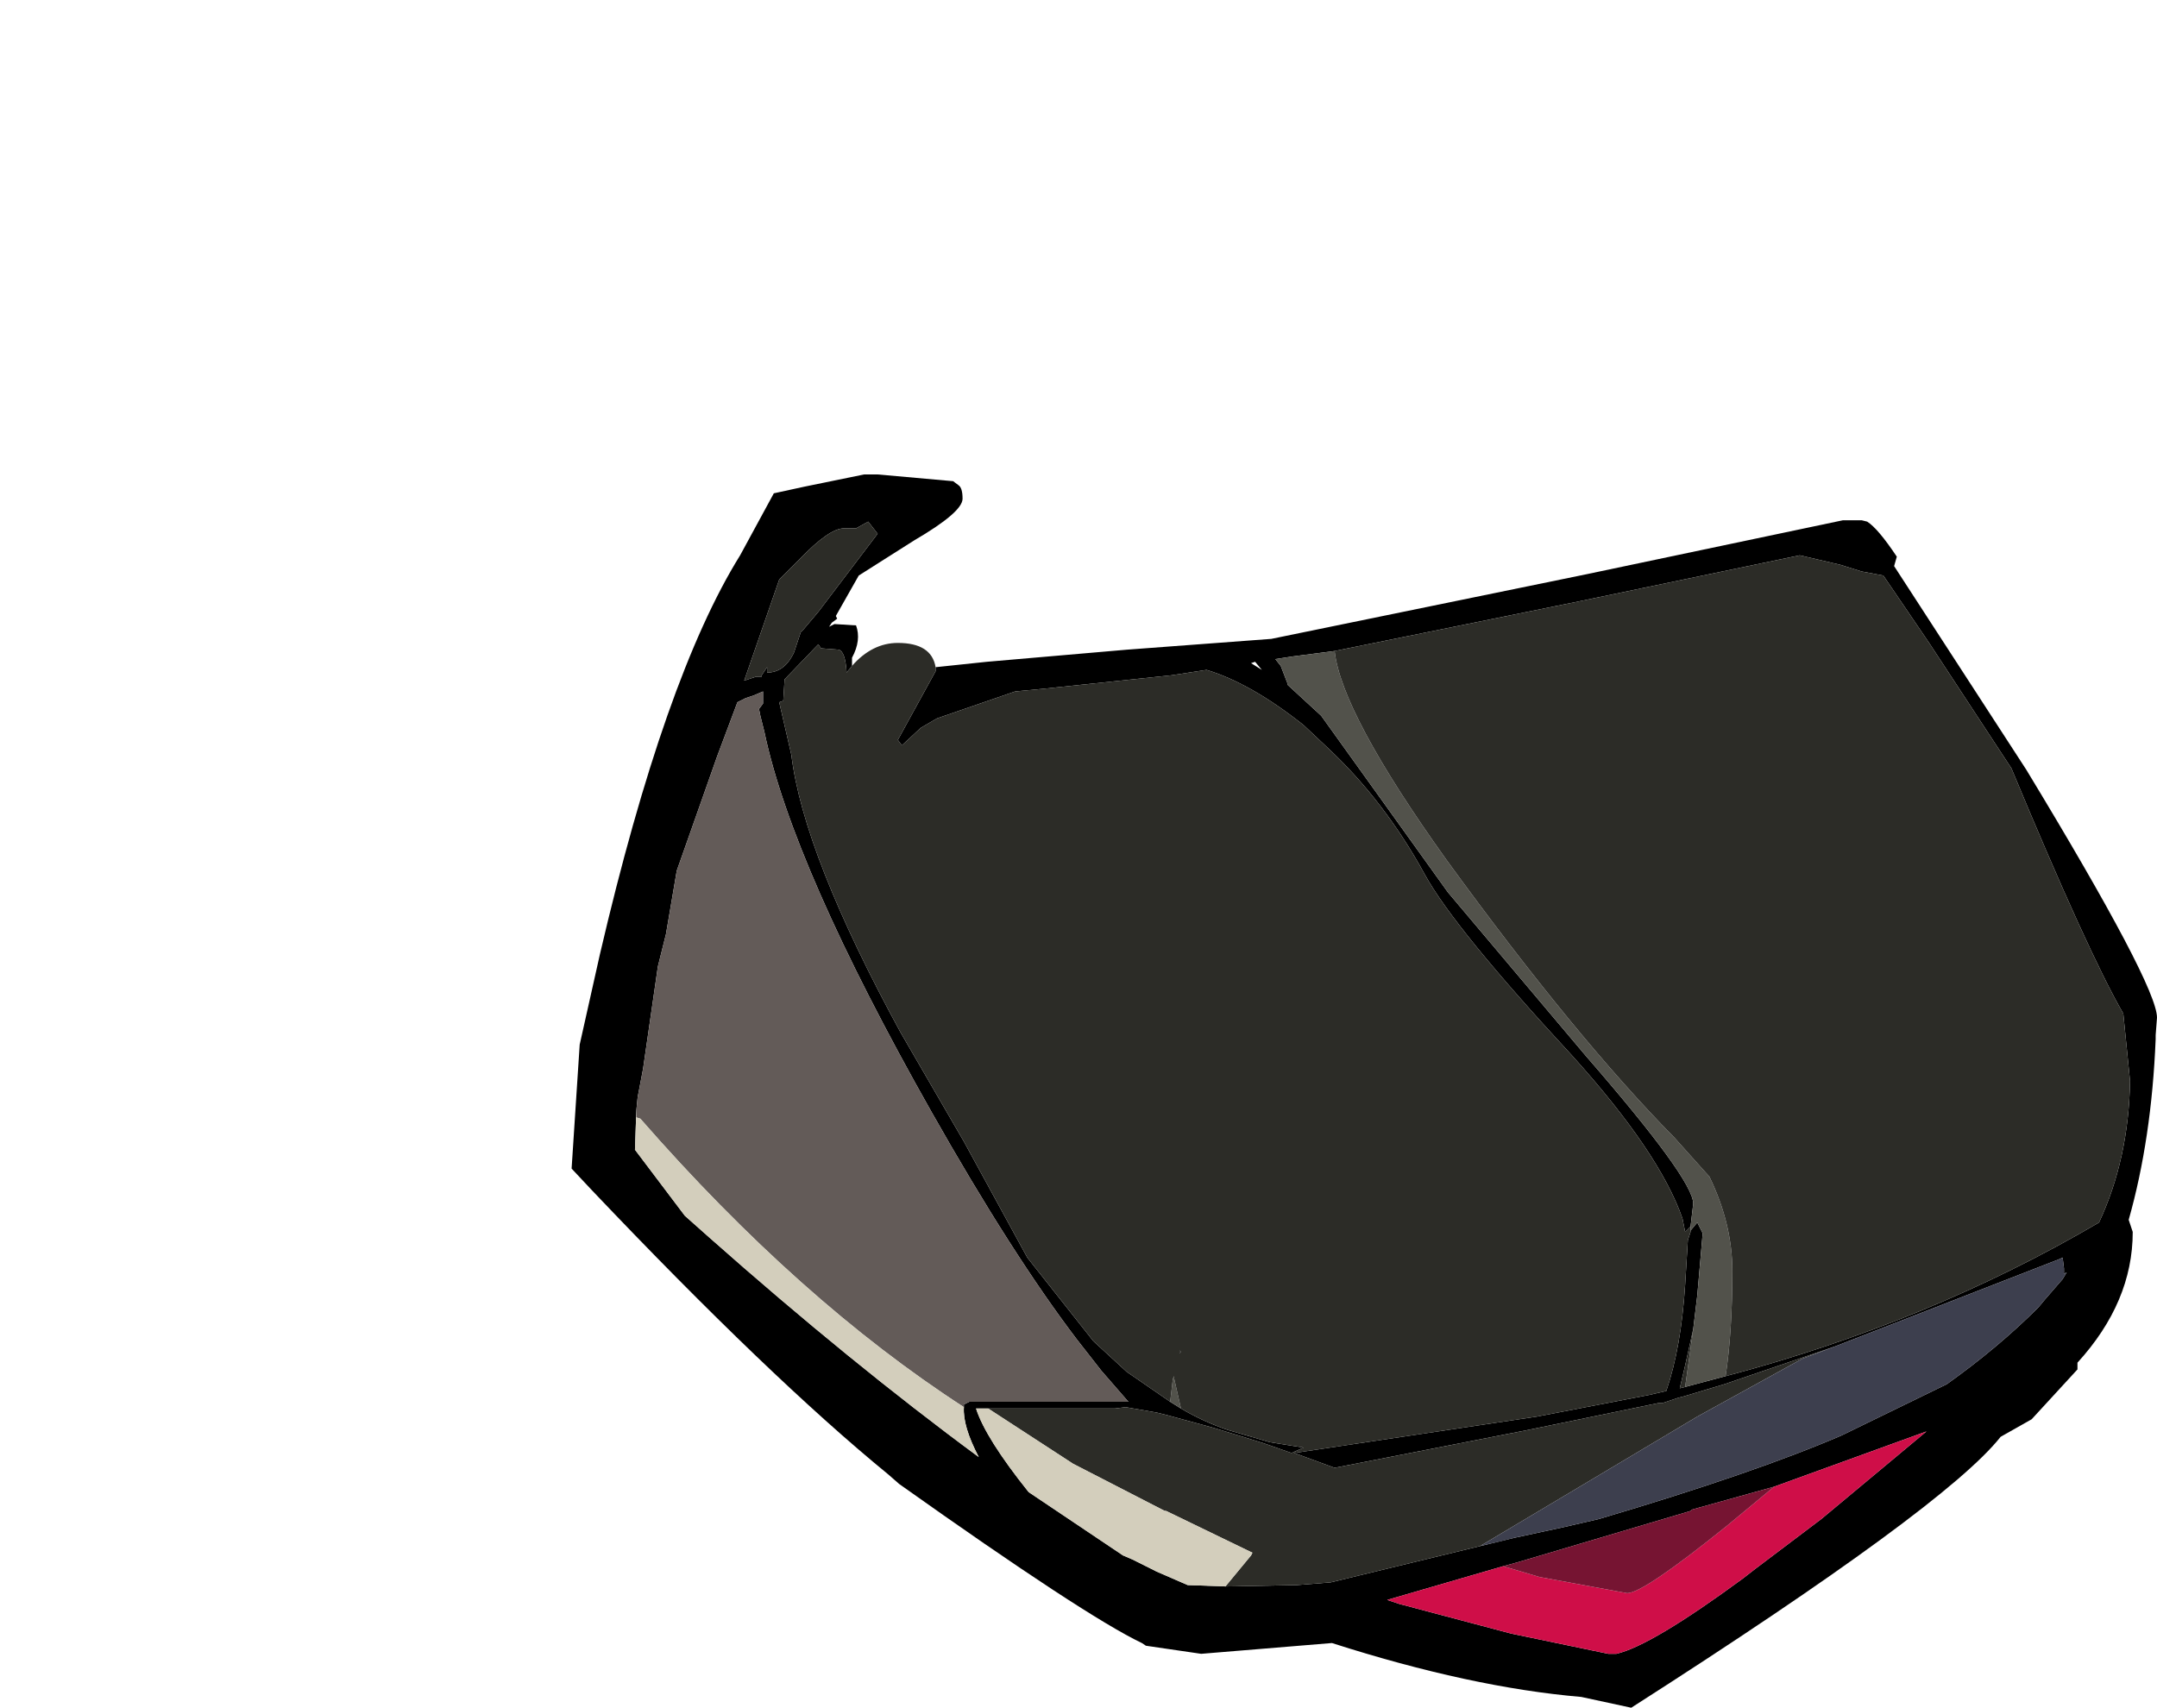 <?xml version="1.0" encoding="UTF-8" standalone="no"?>
<svg
   xmlns:dc="http://purl.org/dc/elements/1.1/"
   xmlns:cc="http://creativecommons.org/ns#"
   xmlns:rdf="http://www.w3.org/1999/02/22-rdf-syntax-ns#"
   xmlns:svg="http://www.w3.org/2000/svg"
   xmlns="http://www.w3.org/2000/svg"
   xmlns:sodipodi="http://sodipodi.sourceforge.net/DTD/sodipodi-0.dtd"
   xmlns:inkscape="http://www.inkscape.org/namespaces/inkscape"
   height="6335"
   width="8000"
   version="1.1"
   id="svg33"
   sodipodi:docname="PUAngle.svg"
   inkscape:version="1.0.2-2 (e86c870879, 2021-01-15)">
  <sodipodi:namedview
     pagecolor="#ffffff"
     bordercolor="#666666"
     borderopacity="1"
     objecttolerance="10"
     gridtolerance="10"
     guidetolerance="10"
     inkscape:pageopacity="0"
     inkscape:pageshadow="2"
     inkscape:window-width="1920"
     inkscape:window-height="1017"
     id="namedview35"
     showgrid="false"
     inkscape:zoom="0.07195364"
     inkscape:cx="770.21293"
     inkscape:cy="1498.7621"
     inkscape:window-x="-8"
     inkscape:window-y="-8"
     inkscape:window-maximized="1"
     inkscape:current-layer="svg33"
     inkscape:document-rotation="0" />
  <path
     d="m 3470,2475 190,-20 520,-45 535,-40 1170,-240 950,-200 h 55 15 l 20,5 q 40,25 110,130 l -10,35 490,755 q 485,800 485,920 l -5,65 v 5 10 q -15,370 -100,670 l 15,45 q 0,260 -205,485 v 20 5 l -170,185 -115,65 q -205,260 -1370,1005 l -185,-40 q -410,-35 -925,-200 l -485,40 -205,-30 -15,-10 q -210,-100 -900,-590 l -40,-35 Q 2855,5110 2195,4415 l -75,-80 30,-460 75,-335 q 240,-1030 520,-1480 l 125,-230 115,-25 220,-45 h 40 10 l 280,25 20,15 q 15,10 15,50 0,50 -180,155 l -205,130 -85,150 5,10 -20,15 -10,15 20,-10 80,5 q 20,55 -15,120 v 10 20 l -20,25 q -5,-80 -30,-85 l -65,-5 -10,-15 -125,130 -5,80 -15,5 45,195 q 45,370 405,1030 l 235,405 235,430 245,310 125,115 15,10 145,100 40,25 q 85,50 175,80 l 155,45 125,20 -45,20 -100,-35 -80,-25 -115,-35 -110,-30 -55,-15 -40,-10 -115,-20 -40,5 h -20 -450 -45 q 35,110 195,310 l 350,235 35,15 90,45 115,50 140,5 h 5 l 260,-5 125,-10 680,-165 185,-40 130,-30 q 575,-170 900,-310 l 390,-190 q 190,-135 340,-285 l 25,-30 65,-75 15,-25 -10,5 v -20 l -5,-40 -10,5 -835,325 -410,140 -150,45 -20,5 -60,20 h -15 l -485,100 -715,140 -150,-55 900,-135 415,-80 65,-15 q 55,-160 70,-395 l 10,-165 10,-30 v -5 l 25,-30 20,40 -20,230 -15,125 -30,135 -20,85 20,-5 150,-40 q 755,-200 1385,-570 110,-235 115,-525 l -25,-250 q -130,-225 -415,-910 l -305,-465 -170,-250 -80,-15 -80,-25 -150,-35 -815,170 -910,185 -155,20 -65,10 20,25 25,65 v 5 l 125,115 470,655 510,605 q 400,460 400,550 l -10,85 -20,20 -10,-50 q -85,-245 -410,-605 -435,-470 -545,-670 -150,-275 -365,-475 l -85,-80 q -195,-155 -360,-205 l -130,20 -475,50 -105,10 -290,100 -60,35 -70,65 -15,-20 140,-255 v -15 m -215,-495 -35,-45 -45,25 h -45 q -55,0 -165,115 l -75,75 -130,375 45,-15 h 20 v -5 l 20,-30 v 20 q 65,0 100,-75 l 25,-75 10,-10 55,-65 220,-290 m 320,3240 v -10 l 20,-10 h 590 l -100,-115 -90,-115 Q 3755,4655 3455,4125 2940,3215 2835,2715 l -15,-60 -5,-25 15,-20 v -45 l -35,15 -30,10 -30,15 -75,200 -150,425 -40,235 -30,120 -55,380 -20,105 -5,50 -5,145 185,245 90,80 q 525,465 1000,815 -60,-115 -55,-185 m 1065,-2760 40,25 -25,-30 -15,5 m 935,3350 -430,125 45,15 415,110 360,75 h 30 q 130,-30 470,-280 l 45,-35 245,-185 390,-325 -565,205 -305,85 -5,5 -640,190 -55,15 m -1200,-800 5,5 -5,5 v -5 -5"
     fill="#000000"
     fill-rule="evenodd"
     stroke="none"
     id="path2"
     style="stroke-width:100" />
  <path
     d="m 6270,4550 10,-85 q 0,-90 -400,-550 l -510,-605 -470,-655 -125,-115 v -5 l -25,-65 -20,-25 65,-10 155,-20 q 25,230 415,775 480,660 845,1030 l 130,145 q 85,175 85,350 0,225 -25,390 l -150,40 30,-215 15,-125 20,-230 -20,-40 -25,30 v -15 m -1890,675 -40,-25 10,-85 5,-10 v 10 l 25,110"
     fill="#52524b"
     fill-rule="evenodd"
     stroke="none"
     id="path4"
     style="stroke-width:100" />
  <path
     d="m 3160,2470 q 75,-85 170,-85 125,0 140,90 v 15 l -140,255 15,20 70,-65 60,-35 290,-100 105,-10 475,-50 130,-20 q 165,50 360,205 l 85,80 q 215,200 365,475 110,200 545,670 325,360 410,605 l 10,50 20,-20 v 15 5 l -10,30 -10,165 q -15,235 -70,395 l -65,15 -415,80 -900,135 150,55 715,-140 485,-100 h 15 l 60,-20 20,-5 150,-45 410,-140 -120,45 -390,215 -805,480 65,-15 60,-15 -680,165 -125,10 -260,5 h -5 l 95,-115 5,-10 -320,-155 h -5 l -340,-175 -315,-205 h 450 20 l 40,-5 115,20 40,10 55,15 110,30 115,35 80,25 100,35 45,-20 -125,-20 -155,-45 q -90,-30 -175,-80 l -25,-110 v -10 l -5,10 -10,85 -145,-100 -15,-10 -125,-115 -245,-310 -235,-430 -235,-405 Q 2980,3170 2935,2800 l -45,-195 15,-5 5,-80 125,-130 10,15 65,5 q 25,5 30,85 l 20,-25 m 1790,-55 910,-185 815,-170 150,35 80,25 80,15 170,250 305,465 q 285,685 415,910 l 25,250 q -5,290 -115,525 -630,370 -1385,570 25,-165 25,-390 0,-175 -85,-350 L 6210,4220 Q 5845,3850 5365,3190 4975,2645 4950,2415 m 1300,2730 -20,5 20,-85 30,-135 -30,215 m -2995,-3165 -220,290 -55,65 -10,10 -25,75 q -35,75 -100,75 v -20 l -20,30 v 5 h -20 l -45,15 130,-375 75,-75 q 110,-115 165,-115 h 45 l 45,-25 35,45 m 1120,3030 v 5 5 l 5,-5 -5,-5"
     fill="#2c2c27"
     fill-rule="evenodd"
     stroke="none"
     id="path6"
     style="stroke-width:100" />
  <path
     d="m 2360,4120 5,-50 20,-105 55,-380 30,-120 40,-235 150,-425 75,-200 30,-15 30,-10 35,-15 v 45 l -15,20 5,25 15,60 q 105,500 620,1410 300,530 540,845 l 90,115 100,115 h -590 l -20,10 v 10 Q 2965,4825 2375,4150 l -15,-5 v -25"
     fill="url(#gradient0)"
     fill-rule="evenodd"
     stroke="none"
     id="path8"
     style="fill:url(#gradient0);stroke-width:100" />
  <path
     d="m 6580,5515 565,-205 -390,325 -245,185 -45,35 q -340,250 -470,280 h -30 l -360,-75 -415,-110 -45,-15 430,-125 135,40 325,60 q 60,0 370,-250 l 175,-145"
     fill="#cf0e48"
     fill-rule="evenodd"
     stroke="none"
     id="path10"
     style="stroke-width:100" />
  <path
     d="m 4545,5885 -140,-5 -115,-50 -90,-45 -35,-15 -350,-235 q -160,-200 -195,-310 h 45 l 315,205 340,175 h 5 l 320,155 -5,10 -95,115 M 2360,4120 v 25 l 15,5 q 590,675 1200,1070 -5,70 55,185 -475,-350 -1000,-815 l -90,-80 -185,-245 5,-145"
     fill="#d3cebc"
     fill-rule="evenodd"
     stroke="none"
     id="path12"
     style="stroke-width:100" />
  <path
     d="m 6580,5515 -175,145 q -310,250 -370,250 l -325,-60 -135,-40 55,-15 640,-190 5,-5 305,-85"
     fill="#761432"
     fill-rule="evenodd"
     stroke="none"
     id="path14"
     style="stroke-width:100" />
  <path
     d="m 6805,4995 835,-325 10,-5 5,40 v 20 l 10,-5 -15,25 -65,75 -25,30 q -150,150 -340,285 l -390,190 q -325,140 -900,310 l -130,30 -185,40 -60,15 -65,15 805,-480 390,-215 120,-45"
     fill="#3d3f4e"
     fill-rule="evenodd"
     stroke="none"
     id="path16"
     style="stroke-width:100" />
  <defs
     id="defs31">
    <linearGradient
       gradientTransform="matrix(0.94,-3.38,1.47,0.41,-690,-6670)"
       gradientUnits="userSpaceOnUse"
       id="gradient0"
       spreadMethod="pad"
       x1="-819.2"
       x2="819.2">
      <stop
         offset="0.0"
         stop-color="#635b58"
         id="stop26" />
      <stop
         offset="1.0"
         stop-color="#d3cebc"
         id="stop28" />
    </linearGradient>
  </defs>
</svg>

